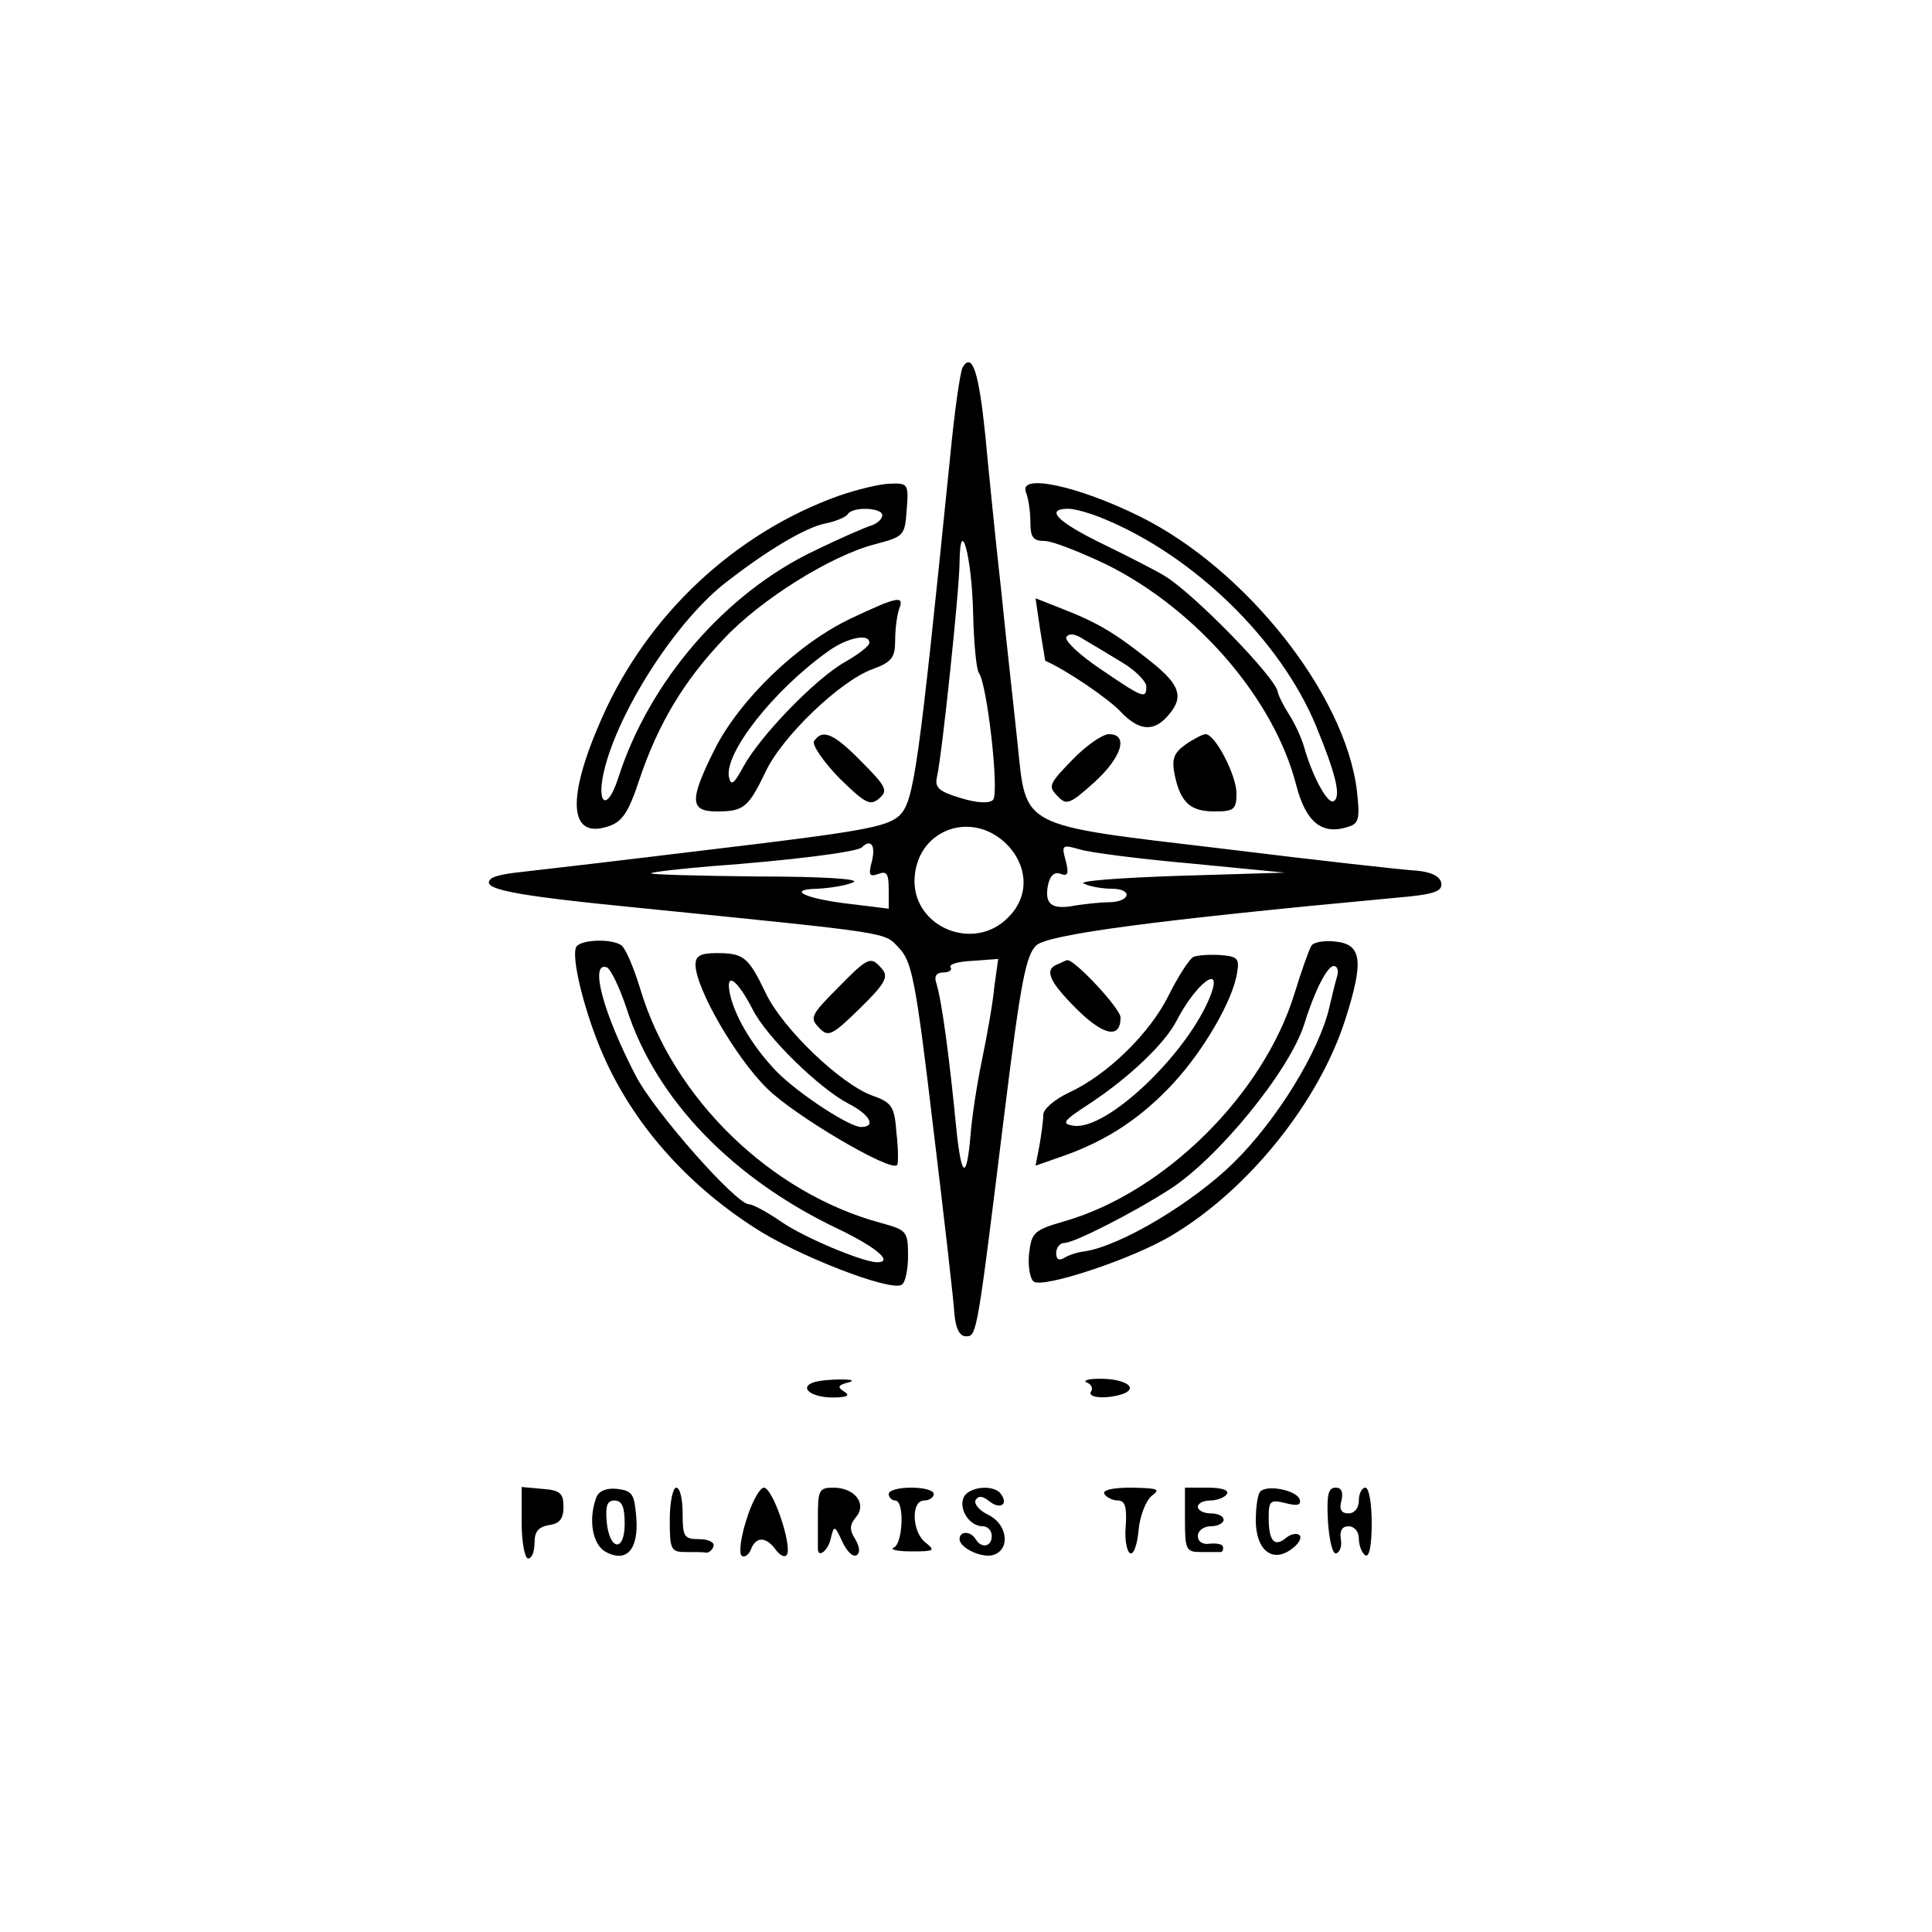 <?xml version="1.0" standalone="no"?>
<!DOCTYPE svg PUBLIC "-//W3C//DTD SVG 20010904//EN"
 "http://www.w3.org/TR/2001/REC-SVG-20010904/DTD/svg10.dtd">
<svg version="1.0" xmlns="http://www.w3.org/2000/svg"
 width="300pt" height="300pt" viewBox="0 0 300 300"
 preserveAspectRatio="xMidYMid meet">
<g transform="translate(0,300) scale(0.1,-0.1)"
fill="#000000" stroke="none">
<path d="M1495 2430 c-4 -6 -13 -70 -20 -143 -49 -484 -56 -531 -78 -553 -19
-18 -57 -25 -292 -53 -148 -18 -285 -34 -304 -36 -18 -2 -36 -6 -39 -10 -16
-15 30 -25 223 -44 407 -41 387 -38 411 -63 20 -21 26 -50 53 -278 17 -140 32
-271 33 -290 2 -23 8 -35 18 -35 17 0 17 1 60 349 25 202 33 242 49 258 19 17
182 39 559 74 60 5 72 10 70 23 -2 10 -15 17 -38 19 -19 1 -154 16 -300 34
-320 38 -306 31 -320 164 -5 49 -17 154 -25 234 -9 80 -20 190 -25 244 -10 97
-20 130 -35 106z m16 -380 c1 -47 5 -89 9 -95 13 -17 32 -187 22 -197 -6 -6
-25 -5 -51 3 -33 10 -40 16 -36 33 8 35 35 293 35 333 1 76 19 8 21 -77z m57
-366 c29 -34 29 -78 -3 -109 -52 -53 -145 -16 -145 57 1 81 93 114 148 52z
m-214 -21 c-6 -22 -4 -25 10 -20 13 5 16 0 16 -24 l0 -30 -57 7 c-72 8 -104
23 -53 24 19 1 44 5 55 10 12 5 -45 9 -149 9 -93 1 -167 3 -165 5 2 2 45 7 94
11 123 9 225 22 233 29 14 14 22 4 16 -21z m497 -4 l144 -14 -165 -5 c-91 -3
-157 -8 -147 -12 10 -5 30 -8 43 -8 33 0 30 -20 -3 -21 -16 0 -39 -3 -53 -5
-36 -7 -48 1 -43 30 3 16 10 23 20 19 11 -4 13 0 8 20 -7 25 -6 26 22 18 16
-5 95 -15 174 -22z m-307 -191 c-2 -24 -11 -74 -19 -113 -8 -38 -16 -91 -18
-118 -6 -70 -14 -67 -22 10 -11 114 -23 201 -31 226 -4 11 0 17 11 17 9 0 14
4 11 8 -3 5 13 9 34 10 l40 3 -6 -43z"/>
<path d="M1302 2230 c-161 -58 -296 -184 -367 -344 -56 -126 -52 -190 10 -169
21 7 31 21 48 73 29 86 69 153 131 218 58 62 168 130 235 147 45 12 46 13 49
54 3 39 2 41 -25 40 -15 0 -52 -9 -81 -19z m68 -30 c0 -6 -8 -13 -17 -16 -10
-3 -49 -20 -88 -39 -139 -66 -257 -203 -305 -353 -18 -56 -36 -40 -20 19 26
95 114 229 189 286 63 49 122 84 152 90 16 3 32 10 35 14 7 13 54 11 54 -1z"/>
<path d="M1593 2236 c4 -10 7 -31 7 -47 0 -23 4 -29 22 -29 12 0 55 -17 97
-37 140 -70 260 -209 294 -343 15 -57 40 -77 80 -64 17 5 19 12 14 56 -18 150
-173 345 -337 426 -97 48 -188 67 -177 38z m122 -42 c140 -58 273 -188 328
-320 31 -75 40 -111 28 -118 -9 -6 -33 38 -46 84 -4 14 -14 36 -23 50 -9 14
-17 30 -18 36 -4 23 -132 154 -176 180 -13 8 -56 30 -95 49 -72 35 -91 55 -54
55 10 0 35 -7 56 -16z"/>
<path d="M1322 2040 c-83 -39 -173 -126 -212 -203 -40 -80 -39 -97 3 -97 42 0
49 6 76 62 26 55 116 141 166 159 30 11 35 18 35 45 0 18 3 39 6 48 9 22 -2
20 -74 -14z m28 -38 c0 -5 -17 -18 -38 -30 -46 -26 -132 -115 -158 -163 -14
-26 -19 -30 -22 -16 -8 37 69 135 153 195 30 22 65 29 65 14z"/>
<path d="M1615 2023 c4 -26 8 -48 8 -49 34 -15 98 -59 116 -78 29 -31 52 -33
74 -8 26 29 20 48 -25 84 -55 44 -83 61 -137 82 l-43 17 7 -48z m128 -52 c20
-12 37 -29 37 -37 0 -20 -5 -18 -71 27 -33 22 -57 45 -53 50 4 6 14 5 27 -4
12 -7 39 -23 60 -36z"/>
<path d="M1264 1849 c-3 -6 14 -31 39 -57 40 -39 48 -44 62 -32 14 12 12 18
-27 57 -43 44 -61 52 -74 32z"/>
<path d="M1665 1820 c-36 -37 -38 -41 -23 -56 14 -15 19 -13 57 21 43 39 54
75 23 75 -10 0 -36 -18 -57 -40z"/>
<path d="M1841 1844 c-18 -13 -22 -22 -17 -47 9 -43 24 -57 62 -57 30 0 34 3
34 28 0 28 -33 92 -48 92 -4 0 -18 -7 -31 -16z"/>
<path d="M895 1530 c-9 -15 13 -103 41 -167 46 -106 128 -200 235 -269 67 -44
212 -100 229 -89 6 3 10 24 10 45 0 38 -2 40 -42 51 -171 46 -323 193 -374
364 -10 33 -23 63 -29 67 -15 11 -63 9 -70 -2z m78 -96 c45 -141 165 -265 330
-343 58 -28 85 -51 59 -51 -22 0 -115 39 -149 63 -22 15 -44 27 -50 27 -20 0
-148 145 -176 200 -50 96 -72 177 -45 168 6 -2 20 -31 31 -64z"/>
<path d="M2036 1531 c-3 -5 -15 -38 -26 -74 -48 -156 -201 -308 -356 -353 -48
-14 -52 -17 -56 -50 -2 -19 1 -39 7 -44 14 -11 154 35 215 72 119 71 228 207
269 335 29 91 26 117 -16 121 -17 2 -34 -1 -37 -7z m40 -48 c-3 -10 -8 -31
-12 -48 -16 -68 -81 -174 -148 -240 -64 -63 -175 -129 -231 -138 -11 -1 -26
-6 -32 -10 -8 -5 -13 -3 -13 7 0 9 6 16 13 16 15 0 107 47 163 83 75 48 186
184 209 256 16 52 36 91 46 91 6 0 8 -8 5 -17z"/>
<path d="M1080 1502 c0 -36 62 -144 111 -192 42 -42 193 -131 202 -119 2 2 2
25 -1 50 -3 41 -7 47 -38 58 -49 18 -139 104 -165 159 -27 56 -34 62 -76 62
-25 0 -33 -4 -33 -18z m89 -70 c22 -43 103 -122 149 -146 33 -17 43 -36 19
-36 -18 0 -96 51 -130 85 -35 36 -64 82 -73 119 -9 39 10 27 35 -22z"/>
<path d="M1853 1514 c-6 -3 -23 -29 -38 -59 -29 -59 -95 -124 -156 -152 -21
-10 -39 -25 -39 -34 0 -9 -3 -31 -6 -48 l-6 -31 43 15 c68 24 121 59 171 113
48 52 93 130 99 172 4 22 0 25 -26 27 -16 1 -35 0 -42 -3z m27 -59 c-34 -89
-161 -211 -213 -203 -19 3 -17 7 23 33 64 42 119 95 137 130 30 58 72 90 53
40z"/>
<path d="M1300 1465 c-41 -41 -43 -46 -28 -61 14 -15 20 -12 63 30 39 38 45
49 35 61 -18 21 -21 20 -70 -30z"/>
<path d="M1643 1503 c-22 -8 -15 -26 28 -69 42 -42 69 -48 69 -14 0 14 -73 92
-83 89 -1 0 -8 -3 -14 -6z"/>
<path d="M1262 853 c-21 -8 -2 -23 31 -23 22 0 28 3 18 9 -11 7 -10 10 5 14
12 3 8 5 -11 5 -16 0 -36 -2 -43 -5z"/>
<path d="M1688 853 c6 -2 10 -9 6 -14 -6 -10 26 -12 51 -3 24 10 -1 24 -40 23
-16 0 -24 -3 -17 -6z"/>
<path d="M810 636 c0 -31 5 -56 10 -56 6 0 10 11 10 24 0 18 6 25 23 28 16 2
22 10 22 28 0 21 -5 26 -32 28 l-33 3 0 -55z"/>
<path d="M926 675 c-13 -35 -6 -74 15 -85 32 -17 51 4 47 54 -3 36 -6 41 -29
44 -17 2 -29 -3 -33 -13z m44 -41 c0 -45 -24 -42 -28 4 -2 24 1 32 12 32 12 0
16 -10 16 -36z"/>
<path d="M1040 640 c0 -47 2 -50 25 -50 14 0 28 0 32 -1 4 0 9 4 11 10 2 6 -8
11 -22 11 -24 0 -26 4 -26 40 0 22 -4 40 -10 40 -5 0 -10 -22 -10 -50z"/>
<path d="M1159 640 c-9 -28 -12 -53 -7 -56 4 -3 11 2 14 10 8 21 24 20 39 -1
7 -9 14 -12 17 -7 8 15 -22 104 -36 104 -6 0 -19 -23 -27 -50z"/>
<path d="M1270 645 c0 -25 0 -47 0 -50 0 -15 16 -3 20 16 5 21 6 21 18 -5 7
-15 16 -24 22 -21 6 4 5 13 -2 25 -9 14 -9 22 1 34 18 21 -2 46 -35 46 -22 0
-24 -4 -24 -45z"/>
<path d="M1380 680 c0 -5 5 -10 10 -10 15 0 12 -67 -2 -73 -7 -3 5 -6 27 -6
35 0 38 1 23 13 -22 16 -24 66 -3 66 8 0 15 5 15 10 0 6 -16 10 -35 10 -19 0
-35 -4 -35 -10z"/>
<path d="M1496 674 c-7 -19 10 -44 30 -44 8 0 14 -7 14 -15 0 -17 -16 -20 -25
-5 -8 13 -25 13 -25 0 0 -14 37 -31 54 -24 26 10 19 49 -10 62 -14 7 -22 17
-19 23 5 7 11 6 21 -2 16 -13 30 -6 19 10 -10 17 -52 13 -59 -5z"/>
<path d="M1715 680 c3 -5 13 -10 21 -10 11 0 14 -10 12 -40 -2 -21 2 -40 7
-42 6 -2 11 15 13 36 2 22 11 45 20 53 15 11 10 12 -31 13 -30 0 -46 -4 -42
-10z"/>
<path d="M1840 640 c0 -47 2 -50 25 -50 14 0 27 0 30 0 3 0 5 3 4 8 0 4 -9 6
-20 5 -11 -2 -19 3 -19 12 0 8 9 15 20 15 11 0 20 5 20 10 0 6 -9 10 -20 10
-11 0 -20 5 -20 10 0 6 9 10 19 10 11 0 23 5 26 10 4 6 -8 10 -29 10 l-36 0 0
-50z"/>
<path d="M1957 684 c-4 -4 -7 -24 -7 -45 0 -46 26 -67 56 -44 10 7 16 17 12
21 -4 4 -14 2 -21 -4 -18 -15 -27 -5 -27 31 0 26 2 29 26 23 19 -5 25 -3 22 6
-5 14 -50 23 -61 12z"/>
<path d="M2062 638 c2 -29 7 -52 13 -50 6 2 9 12 7 22 -2 13 2 20 12 20 9 0
16 -8 16 -19 0 -11 5 -23 10 -26 6 -4 10 15 10 49 0 31 -4 56 -10 56 -5 0 -10
-9 -10 -20 0 -12 -7 -20 -16 -20 -11 0 -15 6 -11 20 3 13 0 20 -9 20 -12 0
-14 -12 -12 -52z"/>
</g>
</svg>
